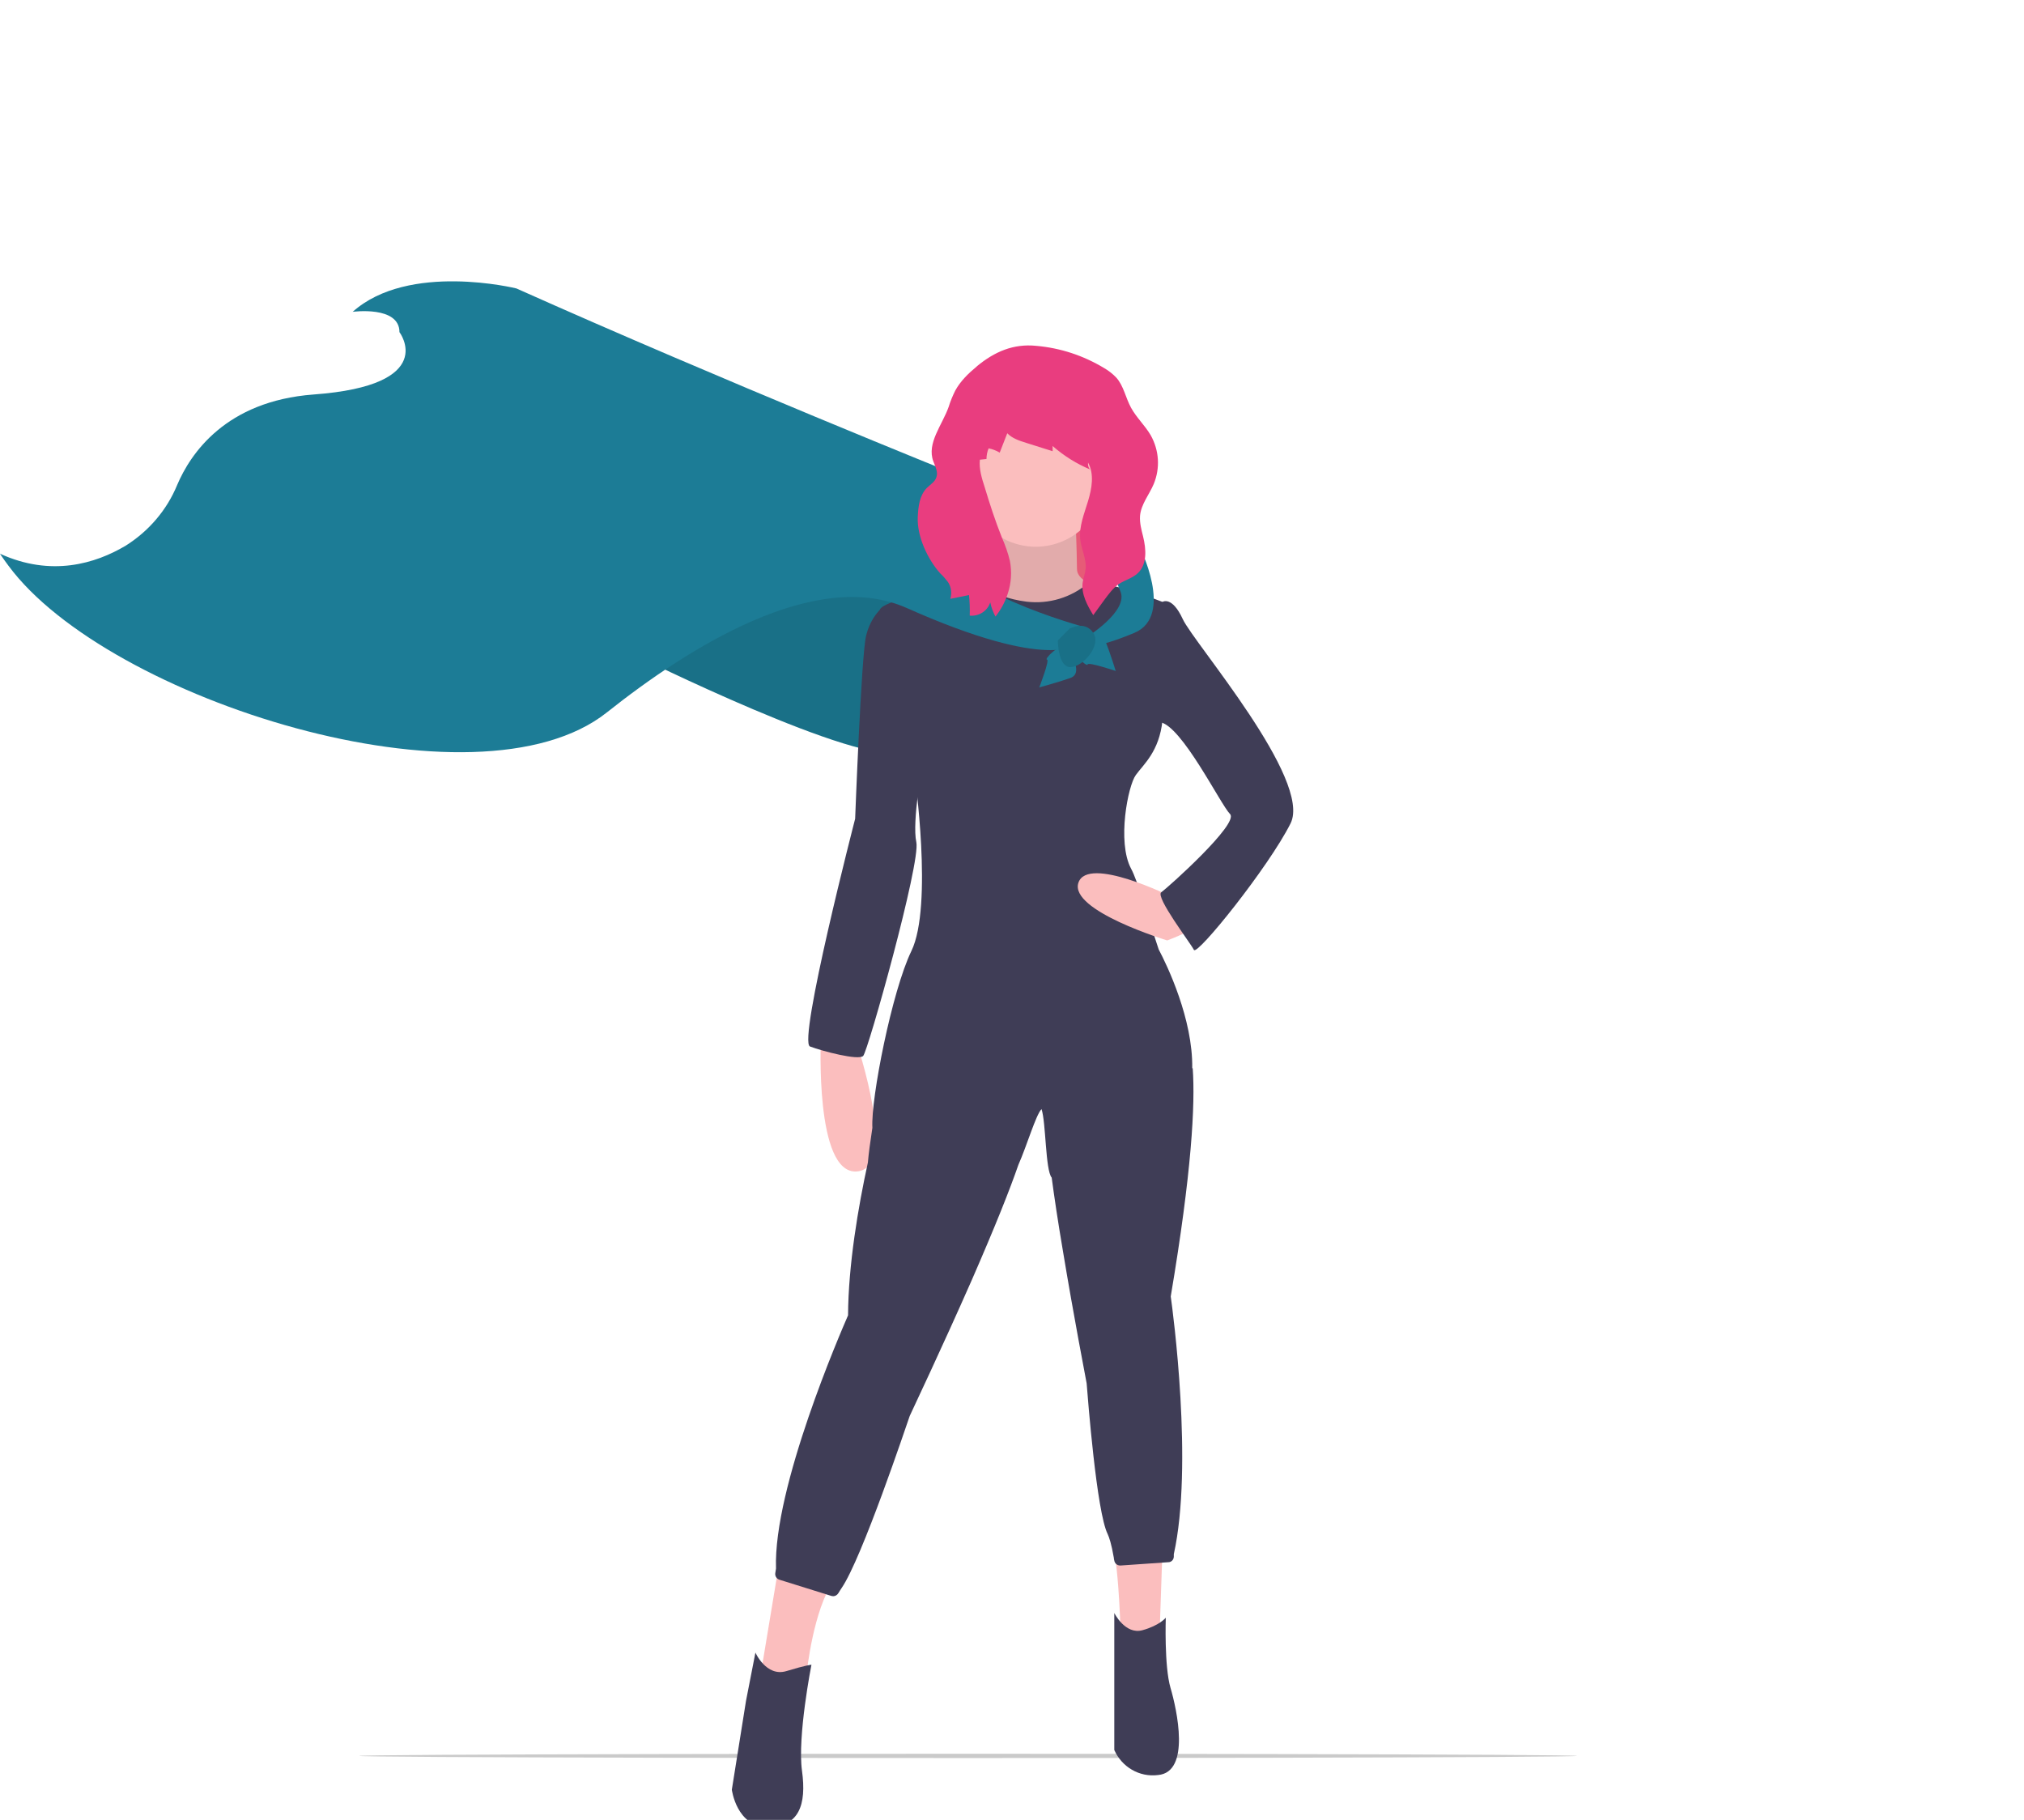 <?xml version="1.0" encoding="UTF-8"?>
<svg id="Layer_1" xmlns="http://www.w3.org/2000/svg" width="11.9in" height="10.7in" version="1.1" viewBox="0 0 856.8 770.4">
  <defs>
    <style>
      .st0 {
        fill: #ff6584;
      }

      .st1 {
        fill: #e93d7f;
      }

      .st2 {
        isolation: isolate;
        opacity: .1;
      }

      .st3 {
        fill: #3f3d56;
      }

      .st5 {
        fill: #fbbebe;
      }

      .st6 {
        fill: #1c7c96;
      }

      .st7 {
        fill: #cacaca;
      }
    </style>
  </defs>
  <ellipse class="st7" cx="409.8" cy="743.3" rx="257.8" ry=".9"/>
  <path class="st6" d="M268.8,277.3s95.8,47.6,112.9,40.9,23.1-65.4,23.1-65.4l-70.7-13.2-65.4,37.6h0Z"/>
  <path class="st2" d="M268.8,277.3s95.8,47.6,112.9,40.9,23.1-65.4,23.1-65.4l-70.7-13.2-65.4,37.6h0Z"/>
  <path class="st0" d="M404.6,206.3h62.7v54.9h-62.7v-54.9h0Z"/>
  <path class="st2" d="M404.6,206.3h62.7v54.9h-62.7v-54.9h0Z"/>
  <path class="st5" d="M347.5,439.7s-2.7,57.5,15.2,56.2,0-54.2,0-54.2l-15.2-2ZM420.8,214.4s4,25.1-3.3,28.4-11.9,6-11.9,6l16.5,11.3,30.4,2,8-6,7.3-6.6s-11.9-2.7-11.9-8.6-.7-23.8-.7-23.8l-34.4-2.7h0Z"/>
  <path class="st2" d="M420.8,214.4s4,25.1-3.3,28.4-11.9,6-11.9,6l16.5,11.3,30.4,2,8-6,7.3-6.6s-11.9-2.7-11.9-8.6-.7-23.8-.7-23.8l-34.4-2.7h0Z"/>
  <path class="st5" d="M379.2,449.7s-19.1,61.4-19.1,106.4c0,0-31.7,71.3-30.4,106.4l-8,48.2,11.3,4,8.6-7.3s2.7-25.8,11.3-38.3,28.4-72,28.4-72c0,0,52.9-110.9,50.9-126.9s-52.9-20.5-52.9-20.5M496.1,435.7s12.5,6-5.3,111.6c0,0,9.9,70,1.3,108.4l-1.3,38.3h-13.8l-2.7-4s-.7-34.4-5.3-43.6-8.6-62.7-8.6-62.7c0,0-21.1-109-16.5-118.2s52.2-29.7,52.2-29.7"/>
  <path class="st3" d="M319.7,699.4s4.6,10.6,13.2,8,10.6-2.7,10.6-2.7c0,0-6,30.4-4,44.9s-1.3,23.8-14.5,23.8-15.2-15.8-15.2-15.8l6-37.6,4-20.5ZM471.7,682.8s4.6,9.3,11.9,7.3,9.9-5.3,9.9-5.3c0,0-.7,20.5,2,29.7s8.6,35.7-5.3,36.9c-7.9,1-15.3-3.4-18.5-10.6v-58.2h0Z"/>
  <circle class="st5" cx="438.5" cy="202.4" r="29.1" transform="translate(102.5 549.3) rotate(-70.7)"/>
  <path class="st3" d="M504.7,452.2c.3-20.8-10.6-43.5-14.2-50.3-4.9-14.6-8.9-29.1-11.7-34.2-6-11.3-1.3-35.1,2-39.6,3.3-4.6,9.9-9.9,11.3-23.1,1.4-13.2,0-50.2,0-50.2h0c0,0-23-9.2-31.4-8-7.3,6.2-16.7,9-26.1,7.9-15.8-2-22-9.6-22-9.6,0,0-42.7,9.6-40,13.5,2.7,4,14.5,68.7,14.5,68.7,0,0,8,56.2-1.3,75.3-8.2,16.9-17.2,62.5-16.5,74.8-.9,5.9-1.6,11-1.9,14.7-4.1,18.7-8.3,43.5-8.4,64.7-3,6.9-31.7,72.9-30.5,107.2l-.3,1.9c-.2,1.2.5,2.4,1.7,2.8l22.1,6.9c.2,0,.5.1.7.1.9,0,1.7-.5,2.2-1.3.5-.8.9-1.5,1.4-2.2,8.6-12.6,27.4-68.8,28.8-72.8,1-2.2,13.8-29.2,26.3-57.6,10-22.9,16.1-38.3,19.7-48.7,3.6-8.1,7.4-21.2,9.8-23.6,1.9,5.6,1.6,25.8,4.3,29,1.1,8.2,2.6,18.4,4.8,31.3,4.5,27.2,9.6,53.6,10,55.8.5,6.2,4.2,54.4,8.9,63.8.6,1.3,1.6,4.1,2.6,10,0,.4.1.8.2,1.2.2,1.2,1.2,2.1,2.5,2.1s.1,0,.2,0l20.2-1.4c1.3,0,2.3-1.1,2.3-2.4v-1c8.3-37.5-.4-102.8-1.3-109.1,8.9-52.8,10.4-81.3,9.3-96.6Z"/>
  <path class="st3" d="M374,256.7s-5.4,4-7.4,12.6-4.6,77.3-4.6,77.3c0,0-24.4,94.4-19.1,96.4s20.5,6,22.5,4,24.4-81.9,22.5-90.5,2.7-33.7,2.7-33.7l-16.3-66.1h-.3Z"/>
  <path class="st5" d="M496.1,379.7s-35.7-17.8-39.6-6,37.6,24.4,37.6,24.4c0,0,14.5-5.3,14.5-8.6s-12.5-9.9-12.5-9.9"/>
  <path class="st3" d="M484.8,257.5l7.3-2.7s4-2.7,8.6,7.3,54.9,68,45.6,86.5-39.6,56.2-40.9,53.5-16.5-22.5-13.8-24.4,33.1-29.1,29.1-33.1-20.5-37.6-29.7-38.9-6-48.2-6-48.2"/>
  <path class="st6" d="M406.5,201.6s-100.7-40.5-187.9-79.5c0,0-45.6-11.3-69.3,9.9,0,0,19.8-2.7,19.8,8.6,0,0,17.1,22.5-36.4,26.4-37.2,2.8-52.1,25.1-57.7,38.3-4.4,10.7-12.1,19.6-21.8,25.7C40.4,238.6,21.7,244.3,0,234.4c0,0,1.2,1.9,3.6,5.1,41.9,56.7,198.2,106,253.4,62,34.1-27.1,88.1-61.4,126.9-44.1,60.8,27.1,72,15.2,72,15.2l2.7-7.3s-58.8-15.8-60.2-36.4,8.3-27.4,8.3-27.4M465.4,206.9s14.2,5.6,16.8,24.1c0,0,15.2,29.7-2,36.9s-20.5,5.3-20.5,5.3v-3.3s18.5-11.3,14.5-19.8-9-43.2-9-43.2"/>
  <path class="st6" d="M439.9,291.1s4.6-11.9,3.3-11.9,5.4-7.3,8-4.7,7.3,10.6,1.9,12.5-13.2,4-13.2,4M472.5,284.1s-12.1-4.1-12.1-2.8-7.6-5.1-5-7.8,10.3-7.7,12.4-2.5,4.5,13,4.5,13"/>
  <path class="st6" d="M453.1,266s6.1-3.4,9.7,1.9-4.4,14.5-9.7,14.5-5.3-11.3-5.3-11.3l5.3-5.3h0Z"/>
  <path class="st2" d="M453.1,266s6.1-3.4,9.7,1.9-4.4,14.5-9.7,14.5-5.3-11.3-5.3-11.3l5.3-5.3h0Z"/>
  <path class="st1" d="M413.4,155.2c-3.5,2.9-6.8,6.1-9,10.1-1.1,2.2-2.1,4.6-2.8,6.9-2.7,7.7-9.4,15.4-6.5,23.1.8,2.2,2.1,4.5,1.3,6.7-.6,2-2.6,3.1-4.1,4.6-3.1,3.2-3.6,8-3.8,12.4-.3,8.1,4.1,17.6,9.5,23.7,1.2,1.1,2.3,2.4,3.3,3.7,1.4,2.1,1.7,4.7,1,7.1l7.9-1.6c.3,2.9.4,5.8.3,8.7,3.8.4,7.5-1.9,8.7-5.6.4,2.1,1.2,4.1,2.2,6,2.3-2.9,4.1-6.2,5.2-9.7,1.5-4.5,1.8-9.3.9-13.9-.8-3.4-2-6.7-3.4-9.9-2.8-7-5.1-14.1-7.3-21.4-1.2-3.7-2.4-7.6-2-11.5l2.8-.3c0-1.5.3-3.1.9-4.5,1.6.3,3.2.9,4.7,1.8l3.2-8.2c2.1,2.2,5.2,3.2,8.1,4.1l11.1,3.5v-2.2c4.8,4.2,10.1,7.5,15.8,9.9-.7-.8-.9-1.8-.8-2.9,2.7,4.9,1.6,11,0,16.3s-3.9,10.8-3.3,16.3c.5,4.2,2.6,8.2,2.3,12.2-.2,2.1-1,4-1.3,6.1-.6,4.9,2,9.6,4.5,13.7l4.8-6.6c1.8-2.4,3.6-4.9,6.1-6.6,2.6-1.7,5.8-2.5,8-4.6,4-3.8,3.5-10.2,2.2-15.5-.7-2.8-1.5-5.7-1.3-8.7.4-4.9,3.9-9,5.8-13.5,2.8-6.8,2.3-14.3-1.3-20.7-2.4-4.1-6-7.4-8.3-11.6-2.3-4.2-3.1-9.2-6.2-12.7-1.5-1.6-3.3-3-5.2-4.1-8.8-5.3-18.5-8.5-28.7-9.4-9.7-1-17.7,2.5-25.1,8.6"/>
</svg>